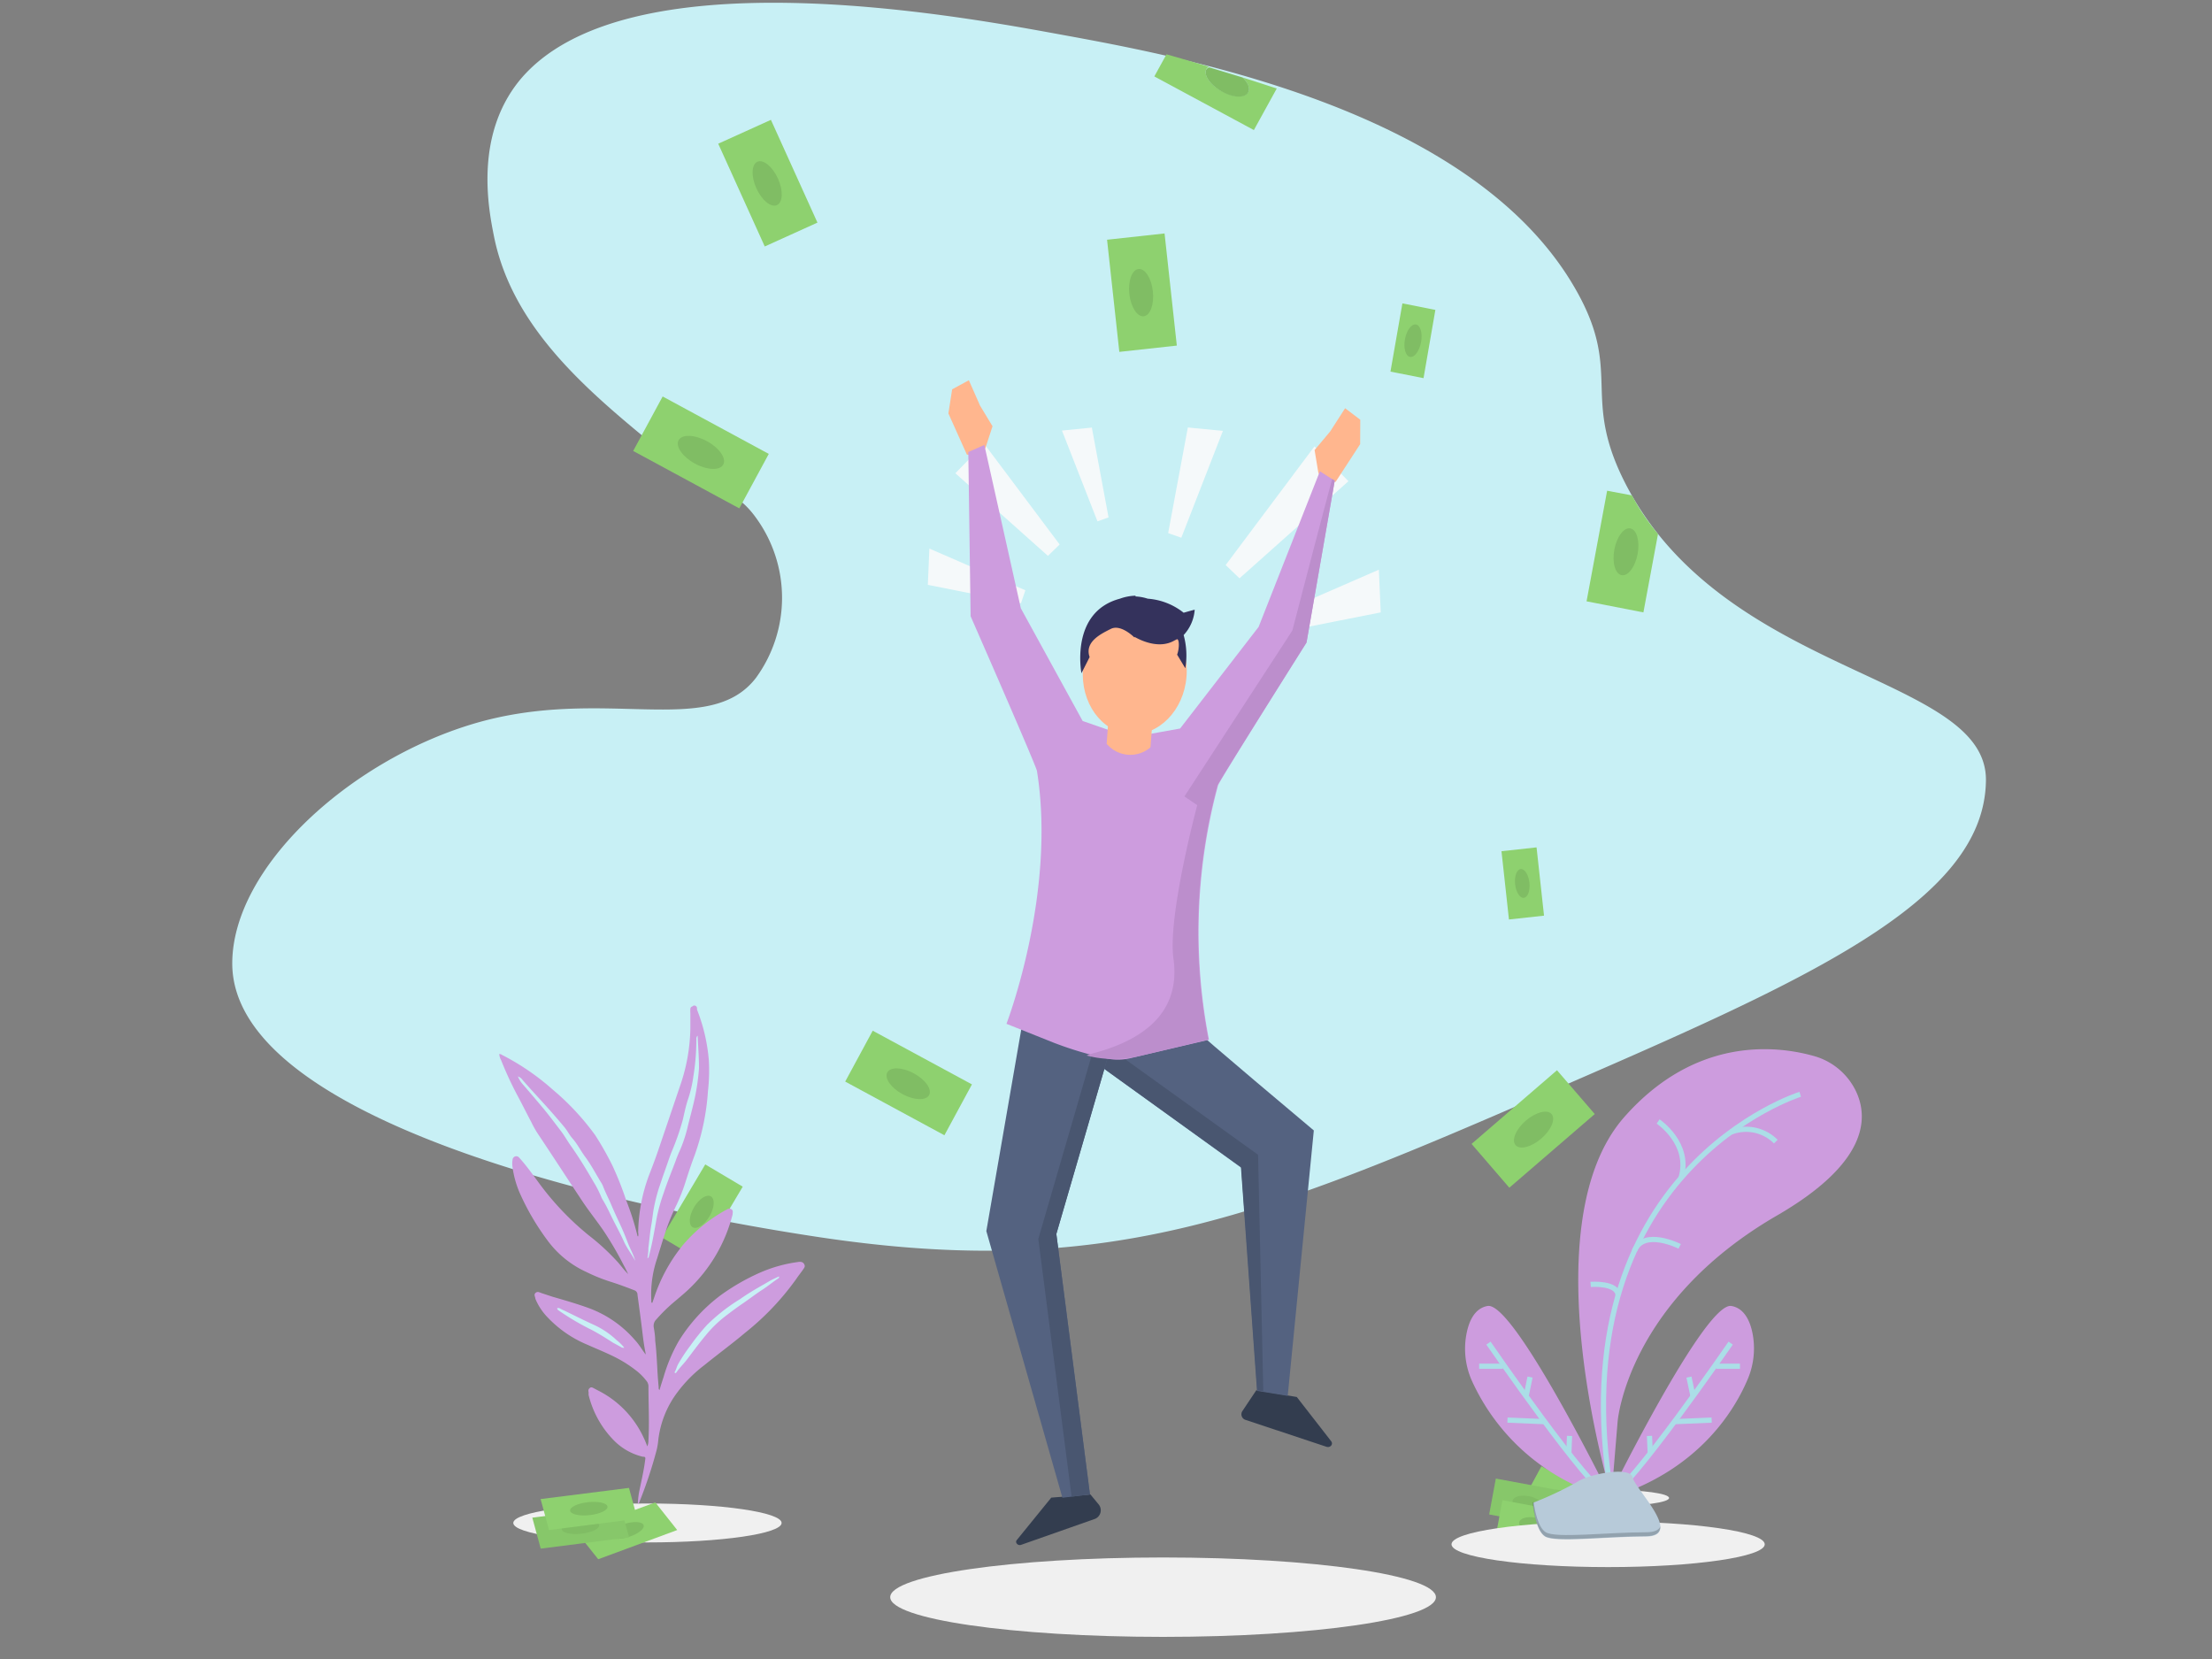 <svg xmlns="http://www.w3.org/2000/svg" viewBox="0 0 200 150"><rect x="0" y="0" width="200" height="150" fill="#808080" stroke="none"/><defs><style>.cls-1,.cls-15{fill:none;}.cls-19,.cls-2{fill:#c8f0f5;}.cls-3{fill:#f0f0f0;}.cls-13,.cls-14,.cls-17,.cls-3{isolation:isolate;}.cls-4{fill:#f5f9fa;}.cls-5{fill:#333d4f;}.cls-6{fill:#546280;}.cls-7{fill:#495670;}.cls-8{fill:#ffb68e;}.cls-18,.cls-9{fill:#cd9cde;}.cls-10{fill:#bc8ecc;}.cls-11{fill:#34325c;}.cls-12{fill:#8ed16f;}.cls-13{opacity:0.1;}.cls-14{opacity:0.05;}.cls-15{stroke:#abdee7;stroke-miterlimit:10;stroke-width:0.47px;}.cls-16{fill:#b7cad9;}.cls-17{opacity:0.2;}.cls-18,.cls-19{fill-rule:evenodd;}</style></defs><title>3 ill affiliate_1</title><g id="Слой_2" data-name="Слой 2"><g id="Слой_1-2" data-name="Слой 1"><rect class="cls-1" width="200" height="150"/><path class="cls-2" d="M95.55,3.06C86.15,1.34,56.39-4.08,47,7.24,42.84,12.32,44.19,19,44.67,21.4c1.7,8.41,8.71,14.15,15,19.3,4.11,3.36,6.59,3.18,8.68,6.11a12.29,12.29,0,0,1,0,14.48c-4.28,5.56-13.86.63-25.64,4.18C31.57,68.83,21.1,78.37,21,87c-.16,13.87,33,21.86,53.21,24.88,25.58,3.81,39.45-1.66,65.51-13,23.36-10.14,39.71-17.24,39.84-28.31.11-9.53-23.19-9.35-32.35-26.38-4.47-8.33-.35-10.31-4.73-18C133.24,9.93,107.09,5.16,95.55,3.06Z"/><ellipse class="cls-3" cx="105.16" cy="144.41" rx="24.67" ry="3.59"/><polygon class="cls-4" points="94.75 50.26 86.38 42.79 88.98 40.12 95.81 49.23 94.75 50.26"/><polygon class="cls-4" points="99.23 47.14 96.02 38.93 98.72 38.66 100.23 46.78 99.23 47.14"/><polygon class="cls-4" points="92.71 53.37 84.03 49.6 83.89 52.88 92.31 54.55 92.71 53.37"/><polygon class="cls-4" points="112.07 52.29 121.92 43.51 118.85 40.36 110.82 51.09 112.07 52.29"/><polygon class="cls-4" points="106.81 48.62 110.57 38.96 107.4 38.65 105.62 48.2 106.81 48.62"/><polygon class="cls-4" points="114.47 55.95 124.67 51.51 124.84 55.37 114.94 57.33 114.47 55.95"/><path class="cls-5" d="M95.05,135.41l-3.12,3.84c-.18.22.1.53.39.43l6.6-2.32a.84.84,0,0,0,.39-1.37l-.72-.87Z"/><path class="cls-5" d="M113.59,125.7l-1.27,1.9a.53.53,0,0,0,.33.79l7.28,2.42c.35.12.64-.23.43-.5l-3.11-4Z"/><path class="cls-6" d="M108,93c.24.36,10.79,9.21,10.79,9.21l-2.36,24-2.75-.45-1.45-20.18L96.09,93.94Z"/><polygon class="cls-7" points="113.75 104.41 98.88 93.72 96.09 93.94 112.2 105.52 113.65 125.7 114.22 125.79 113.75 104.41"/><polygon class="cls-6" points="100.86 93.18 95.51 111.57 98.55 135.12 96.06 135.42 89.18 111.31 92.78 90.53 100.86 93.18"/><polygon class="cls-7" points="99.23 93.62 93.88 112.02 96.89 135.32 98.55 135.12 95.51 111.57 100.86 93.18 92.78 90.53 92.62 91.45 99.23 93.62"/><polygon class="cls-8" points="88.68 41.26 89.11 40.47 89.74 38.54 88.61 36.67 87.6 34.38 86.09 35.2 85.75 37.38 87.42 41.1 88.68 41.26"/><polygon class="cls-8" points="119.49 43.54 119.19 42.69 118.86 40.69 120.27 39.01 121.62 36.91 122.99 37.95 122.98 40.16 120.76 43.57 119.49 43.54"/><path class="cls-9" d="M87.55,40.87,89,40.23,92.3,55l5.59,10.19,4.31,1.49,4.5-.81,7.1-9.19,5.54-14.07,1.34.86-2.55,14.63s-7.95,12.6-8,12.91a50.94,50.94,0,0,0-.82,23l-7.16,1.68a4.92,4.92,0,0,1-2.16,0h0a31.77,31.77,0,0,1-4.76-1.43L91,92.57s4.53-11.77,2.76-22.85c0-.32-6-14-6-14Z"/><path class="cls-8" d="M100.06,67.27l.13.12a2.78,2.78,0,0,0,3.83.18h0l.44-5.64-4-.31Z"/><path class="cls-8" d="M97.92,60.44c-.24,3.08,1.66,5.73,4.24,5.93s4.88-2.12,5.12-5.2-1.66-5.73-4.25-5.93S98.16,57.36,97.92,60.44Z"/><path class="cls-10" d="M118.13,58.09l2.55-14.63-.23-.15c-1.16,4.3-3.6,13.7-3.6,13.7l-9.76,15,1.16.79s-2.69,10-2.15,13.88-1.41,7-7.24,8.55a6.48,6.48,0,0,0-.62.2,8.76,8.76,0,0,0,1.7.29,10,10,0,0,0,3-.22L109.26,94a50.94,50.94,0,0,1,.82-23C110.18,70.69,118.13,58.09,118.13,58.09Z"/><path class="cls-11" d="M107.17,60.42a6.89,6.89,0,0,0-.15-3,3.76,3.76,0,0,0,1-2.29c-.06,0-1,.27-1,.27a5.9,5.9,0,0,0-3.25-1.27h0a4,4,0,0,0-1.1-.2v-.07a4.47,4.47,0,0,0-1.41.27c-4.55,1.21-3.48,6.74-3.48,6.74l.74-1.46c-.48-1.37,1-2.09,1.92-2.55s2.14.79,2.14.79v-.07c.46.27,2.19,1.16,3.61.33h0l.24-.12c.22.05.19.91,0,1.4Z"/><rect class="cls-12" x="60.58" y="35.45" width="5.6" height="10.91" transform="translate(-2.76 77.18) rotate(-61.58)"/><ellipse class="cls-13" cx="63.38" cy="40.9" rx="1.15" ry="2.3" transform="translate(-2.88 76.96) rotate(-61.39)"/><rect class="cls-12" x="59.66" y="107.62" width="7.68" height="3.94" transform="translate(-63.15 108.24) rotate(-59.3)"/><ellipse class="cls-13" cx="63.45" cy="109.56" rx="1.62" ry="0.81" transform="translate(-63.15 108.19) rotate(-59.3)"/><path class="cls-12" d="M147.55,44.79l-2.24-.42-1.86,10,5.14,1,1.32-7.09a21.7,21.7,0,0,1-1.77-2.45C147.93,45.47,147.74,45.13,147.55,44.79Z"/><path class="cls-12" d="M112.86,8.33c-.28.52-1.36.48-2.4-.09s-1.66-1.45-1.38-2a.56.56,0,0,1,.22-.21c-1.22-.37-2.5-.74-3.83-1.12l-1.1,2,9,4.85L115.44,8c-1-.32-2-.65-3.11-1C112.82,7.45,113.06,8,112.86,8.33Z"/><path class="cls-12" d="M109.08,6.27c-.28.52.33,1.4,1.38,2s2.12.61,2.4.09c.2-.36,0-.88-.53-1.36l-3-.91A.56.56,0,0,0,109.08,6.27Z"/><path class="cls-13" d="M109.08,6.27c-.28.52.33,1.4,1.38,2s2.12.61,2.4.09c.2-.36,0-.88-.53-1.36l-3-.91A.56.56,0,0,0,109.08,6.27Z"/><polygon class="cls-12" points="128.71 34.19 125.72 33.6 126.8 27.43 129.78 28.02 128.71 34.19"/><ellipse class="cls-13" cx="127.76" cy="30.81" rx="1.49" ry="0.74" transform="translate(74.14 150.79) rotate(-79.48)"/><ellipse class="cls-13" cx="147.02" cy="49.89" rx="2.15" ry="1.07" transform="translate(71.12 185.33) rotate(-79.48)"/><rect class="cls-12" x="79.54" y="92.82" width="5.23" height="10.2" transform="translate(-43.07 123.57) rotate(-61.58)"/><ellipse class="cls-13" cx="82.12" cy="97.98" rx="1.07" ry="2.15" transform="translate(-43.14 123.58) rotate(-61.58)"/><rect class="cls-12" x="66.81" y="11.46" width="5.23" height="10.2" transform="translate(-0.65 30.11) rotate(-24.36)"/><ellipse class="cls-13" cx="69.36" cy="16.58" rx="1.07" ry="2.15" transform="translate(-0.66 30.09) rotate(-24.36)"/><rect class="cls-12" x="100.63" y="21.36" width="5.23" height="10.2" transform="translate(-2.26 11.38) rotate(-6.24)"/><ellipse class="cls-13" cx="103.18" cy="26.46" rx="1.07" ry="2.15" transform="translate(-2.27 11.37) rotate(-6.24)"/><rect class="cls-12" x="136.09" y="76.77" width="3.19" height="6.21" transform="translate(-7.87 15.44) rotate(-6.24)"/><ellipse class="cls-13" cx="137.64" cy="79.88" rx="0.65" ry="1.31" transform="translate(-7.87 15.43) rotate(-6.24)"/><rect class="cls-12" x="139.76" y="132.34" width="3.3" height="6.44" transform="translate(-45.11 195.41) rotate(-61.58)"/><ellipse class="cls-12" cx="141.39" cy="135.59" rx="0.68" ry="1.36" transform="translate(-45.15 195.4) rotate(-61.58)"/><ellipse class="cls-13" cx="141.39" cy="135.59" rx="0.68" ry="1.36" transform="translate(-45.15 195.4) rotate(-61.58)"/><rect class="cls-12" x="136.46" y="132.68" width="3.3" height="6.44" transform="translate(-20.7 246.9) rotate(-79.49)"/><rect class="cls-14" x="136.46" y="132.68" width="3.3" height="6.44" transform="translate(-20.7 246.9) rotate(-79.49)"/><ellipse class="cls-12" cx="138.1" cy="135.94" rx="0.68" ry="1.36" transform="translate(-20.75 246.93) rotate(-79.49)"/><ellipse class="cls-13" cx="138.1" cy="135.94" rx="0.68" ry="1.36" transform="translate(-20.75 246.93) rotate(-79.49)"/><rect class="cls-12" x="137.05" y="134.63" width="3.3" height="6.44" transform="translate(-22.13 249.08) rotate(-79.49)"/><ellipse class="cls-12" cx="138.69" cy="137.89" rx="0.68" ry="1.36" transform="translate(-22.18 249.1) rotate(-79.49)"/><ellipse class="cls-13" cx="138.69" cy="137.89" rx="0.68" ry="1.36" transform="translate(-22.18 249.1) rotate(-79.49)"/><ellipse class="cls-3" cx="58.54" cy="137.7" rx="12.13" ry="1.76"/><ellipse class="cls-3" cx="145.59" cy="135.44" rx="5.32" ry="0.73"/><path class="cls-9" d="M145.7,135.28s-7.47-24.47,1.16-34.28c6.46-7.33,13.79-6.45,17.07-5.54a6,6,0,0,1,3.9,3.25c1.15,2.48.94,6.5-7.16,11.19-13.56,7.85-14.41,18.62-14.41,18.62Z"/><ellipse class="cls-3" cx="145.4" cy="139.63" rx="14.16" ry="2.06"/><path class="cls-9" d="M145.4,135.48s8.74-17.79,11.14-17.4c1.14.19,1.68,1.31,1.91,2.44a7.13,7.13,0,0,1-.49,4.32C156.73,127.69,153.4,133.09,145.4,135.48Z"/><path class="cls-9" d="M145.66,135.48s-8.74-17.79-11.15-17.4c-1.14.19-1.67,1.31-1.9,2.44a7.12,7.12,0,0,0,.47,4.32A19.24,19.24,0,0,0,145.66,135.48Z"/><path class="cls-15" d="M162.77,98.94s-22,6.87-17.07,36.34"/><path class="cls-15" d="M149.92,101.4s3,2,2.07,5.11"/><path class="cls-15" d="M160.56,103.22a3.79,3.79,0,0,0-4.1-.84"/><path class="cls-15" d="M151.87,112.69s-3.26-1.65-4.1.42"/><path class="cls-15" d="M143.82,116.13s2.44-.19,2.48,1"/><path class="cls-15" d="M156.48,121.44s-9.18,13.31-10.95,13.89"/><line class="cls-15" x1="157.32" y1="123.53" x2="155.18" y2="123.53"/><line class="cls-15" x1="154.76" y1="128.4" x2="151.4" y2="128.54"/><line class="cls-15" x1="152.71" y1="124.51" x2="153.08" y2="126.26"/><line class="cls-15" x1="149.14" y1="129.83" x2="149.21" y2="131.42"/><path class="cls-15" d="M134.58,121.44s9.17,13.32,10.95,13.9"/><line class="cls-15" x1="133.74" y1="123.53" x2="135.88" y2="123.53"/><line class="cls-15" x1="136.3" y1="128.4" x2="139.66" y2="128.54"/><line class="cls-15" x1="138.34" y1="124.51" x2="137.98" y2="126.26"/><line class="cls-15" x1="141.91" y1="129.83" x2="141.85" y2="131.42"/><path class="cls-16" d="M139.7,138.93c.93.57,5.57,0,9.08,0s-.93-4.27-1.16-5.34-4.07-.27-5,.39a30.68,30.68,0,0,1-4,1.89S138.77,138.36,139.7,138.93Z"/><path class="cls-17" d="M150.12,138c0,.53-.33.89-1.34.9-3.51,0-8.15.58-9.08,0s-1.13-3.07-1.13-3.07h.1c.1.72.38,2.27,1.09,2.71.94.57,5.58,0,9.08,0C149.59,138.54,150,138.34,150.12,138Z"/><path class="cls-18" d="M58.38,122.47c-.34-.45-.61-.93-1-1.34a10.12,10.12,0,0,0-4.23-2.89c-1.06-.38-2.14-.69-3.21-1l-1-.33c-.18-.07-.36-.17-.53,0s0,.36,0,.53a5.39,5.39,0,0,0,1.17,1.74,10.46,10.46,0,0,0,3.54,2.41c.94.42,1.91.8,2.82,1.29a11.61,11.61,0,0,1,1.53,1,5.09,5.09,0,0,1,1,1,.75.75,0,0,1,.16.45c0,1.63.09,3.26,0,4.88a1.56,1.56,0,0,1-.1.57c-.11-.27-.19-.5-.3-.72a9,9,0,0,0-4.14-4.33l-.4-.21c-.13-.07-.25-.14-.39,0s-.1.25-.08.39a1.66,1.66,0,0,0,0,.22,8.86,8.86,0,0,0,2.26,4.08,5.43,5.43,0,0,0,2.63,1.5c.26,0,.26.06.22.32-.11.88-.31,1.74-.49,2.61a7.12,7.12,0,0,0-.17,1.35.41.41,0,0,0,.16-.23,40.18,40.18,0,0,0,1.54-4.65,5.62,5.62,0,0,0,.14-.82,8.85,8.85,0,0,1,1.75-4.42,12.31,12.31,0,0,1,2.44-2.45c1.23-1,2.49-1.92,3.7-2.94A24,24,0,0,0,72,115.63c.18-.27.39-.53.58-.8s.24-.34.12-.55-.36-.21-.58-.17a12.72,12.72,0,0,0-3.5,1,19.51,19.51,0,0,0-3.46,2,15.07,15.07,0,0,0-3.8,4.16A14.73,14.73,0,0,0,60,124.5c-.13.39-.25.77-.37,1.18-.11-.09-.07-.21-.08-.31-.14-1.38-.14-2.77-.31-4.15,0-.4-.06-.8-.13-1.2a.81.81,0,0,1,.23-.72,14.87,14.87,0,0,1,1.49-1.48c.47-.4.95-.79,1.41-1.22a14.05,14.05,0,0,0,4-6.8c0-.17.07-.33-.09-.45a.36.36,0,0,0-.42,0,13.82,13.82,0,0,0-4,3.24,14.93,14.93,0,0,0-2.6,4.78l-.15.43c-.13,0-.08-.15-.09-.23a10,10,0,0,1,.53-3.8c.22-.72.44-1.43.67-2.14a19.17,19.17,0,0,1,1.09-2.71,17.29,17.29,0,0,0,.88-2.3c.23-.71.46-1.42.73-2.12a21.26,21.26,0,0,0,1.22-5.84,16.38,16.38,0,0,0,.08-2.8,16.08,16.08,0,0,0-1.07-4.58s0-.07,0-.1A.24.24,0,0,0,62.6,91a.22.22,0,0,0-.18.21,3,3,0,0,0,0,.42c0,.44,0,.88,0,1.32a16.59,16.59,0,0,1-.91,5.17l-2,5.9c-.27.79-.57,1.57-.87,2.35a15.48,15.48,0,0,0-.94,5.08.8.8,0,0,1,0,.34s-.06,0-.07-.08a22.8,22.8,0,0,0-1-3.14,28.94,28.94,0,0,0-1.26-3.19,27.71,27.71,0,0,0-1.56-2.75A22.85,22.85,0,0,0,50,98.54a21.84,21.84,0,0,0-4.63-3.17.33.33,0,0,0-.23-.07,1.35,1.35,0,0,0,.17.56,31.82,31.82,0,0,0,1.56,3.35c.39.73.76,1.48,1.15,2.21a10.14,10.14,0,0,0,.55,1c1.34,2,2.63,4,4,6.06.65,1,1.4,1.91,2.06,2.89a31.22,31.22,0,0,1,1.78,3.06c.13.23.24.47.39.77-.37-.36-.63-.73-.93-1.07a20.2,20.2,0,0,0-2.63-2.43,25.51,25.51,0,0,1-4.4-4.59c-.54-.73-1.06-1.47-1.65-2.16-.08-.09-.16-.19-.25-.28a.33.33,0,0,0-.37-.11.36.36,0,0,0-.23.32,2,2,0,0,0,0,.64,8.82,8.82,0,0,0,.66,2.36,22.38,22.38,0,0,0,2.47,4.23A9,9,0,0,0,53,115a15.65,15.65,0,0,0,2.17.88c.74.23,1.46.5,2.18.78a.42.42,0,0,1,.29.42c.16,1.18.32,2.35.46,3.52.06.51.13,1,.22,1.5C58.36,122.25,58.37,122.36,58.38,122.47Z"/><path class="cls-19" d="M58.54,113.78c.13-.08.13-.21.16-.32.3-1.12.48-2.27.69-3.41a16,16,0,0,1,.63-2.22c.33-1,.71-1.91,1.07-2.87a9.29,9.29,0,0,1,.35-.87,12.58,12.58,0,0,0,.74-2.22c.22-.9.47-1.79.66-2.69a19.05,19.05,0,0,0,.36-2.61c0-1-.08-1.91-.12-2.93a.33.33,0,0,0-.12.28,20.46,20.46,0,0,1-.27,3.41,11.2,11.2,0,0,1-.48,2.06c-.21.61-.33,1.25-.48,1.88a22.34,22.34,0,0,1-1,2.86c-.24.61-.44,1.24-.66,1.85s-.34,1-.49,1.43a15.66,15.66,0,0,0-.45,1.76c-.1.51-.14,1-.23,1.53-.13.72-.19,1.45-.28,2.17C58.63,113.18,58.58,113.48,58.54,113.78Z"/><path class="cls-19" d="M57.44,114c-.17-.59-.48-1.11-.69-1.67s-.5-1.25-.79-1.86-.57-1.25-.84-1.88c-.21-.45-.43-.9-.61-1.37a1.73,1.73,0,0,0-.16-.3c-.47-.77-.89-1.58-1.43-2.31-.41-.55-.71-1.17-1.17-1.69-.25-.28-.42-.63-.65-.92-.37-.46-.76-.9-1.14-1.34-.88-1-1.83-2-2.7-3a.84.84,0,0,0-.43-.33,2.41,2.41,0,0,0,.38.64c.62.72,1.24,1.44,1.85,2.17s1.14,1.45,1.7,2.18c.29.39.52.8.79,1.19.77,1.08,1.45,2.2,2.11,3.34a9.26,9.26,0,0,1,.73,1.44,2,2,0,0,0,.11.2c.42.68.73,1.42,1.1,2.13.28.54.57,1.09.82,1.65S57.12,113.42,57.44,114Z"/><path class="cls-19" d="M70.43,115.41c-.29.14-.59.26-.87.43-.89.52-1.78,1-2.63,1.61a16.64,16.64,0,0,0-3,2.34,19.34,19.34,0,0,0-1.52,1.89,15.18,15.18,0,0,0-1.09,1.65c-.12.21-.17.45-.28.66a.1.1,0,0,0,0,.16s.09,0,.12-.07c.28-.41.64-.75.94-1.14.58-.77,1.15-1.54,1.77-2.28A10.8,10.8,0,0,1,65.59,119c.51-.39,1-.76,1.56-1.14s1.2-.88,1.83-1.28c.48-.32.93-.69,1.4-1A.13.13,0,0,0,70.43,115.41Z"/><path class="cls-19" d="M56.44,121.85a4,4,0,0,0-.69-.68,7.6,7.6,0,0,0-2-1.36c-1-.45-1.94-.94-2.92-1.4-.14-.06-.27-.19-.45-.13,0,.13.08.17.15.22a23.15,23.15,0,0,0,2.88,1.7c.7.36,1.36.78,2,1.19l.73.4A.35.35,0,0,0,56.44,121.85Z"/><polygon class="cls-12" points="59.25 135.84 61.23 138.34 54.09 140.98 52.1 138.48 59.25 135.84"/><ellipse class="cls-12" cx="56.64" cy="138.38" rx="1.62" ry="0.62" transform="translate(-38.06 22.67) rotate(-17.04)"/><ellipse class="cls-13" cx="56.64" cy="138.38" rx="1.62" ry="0.62" transform="translate(-38.06 22.67) rotate(-17.04)"/><polygon class="cls-12" points="56.12 136.21 56.88 139 48.89 140.02 48.13 137.22 56.12 136.21"/><polygon class="cls-14" points="56.12 136.21 56.88 139 48.89 140.02 48.13 137.22 56.12 136.21"/><ellipse class="cls-12" cx="52.49" cy="138.08" rx="1.7" ry="0.59" transform="translate(-14.43 6.39) rotate(-6.12)"/><ellipse class="cls-13" cx="52.49" cy="138.08" rx="1.7" ry="0.59" transform="translate(-14.43 6.39) rotate(-6.12)"/><polygon class="cls-12" points="56.87 134.53 57.63 137.32 49.64 138.34 48.88 135.54 56.87 134.53"/><ellipse class="cls-12" cx="53.24" cy="136.4" rx="1.7" ry="0.59" transform="translate(-14.24 6.46) rotate(-6.12)"/><ellipse class="cls-13" cx="53.24" cy="136.4" rx="1.7" ry="0.59" transform="translate(-14.24 6.46) rotate(-6.12)"/><rect class="cls-12" x="133.52" y="99.48" width="10.2" height="5.23" transform="translate(-33.03 115.28) rotate(-40.77)"/><ellipse class="cls-13" cx="138.66" cy="102.15" rx="2.15" ry="1.07" transform="translate(-33.06 115.32) rotate(-40.77)"/></g></g></svg>